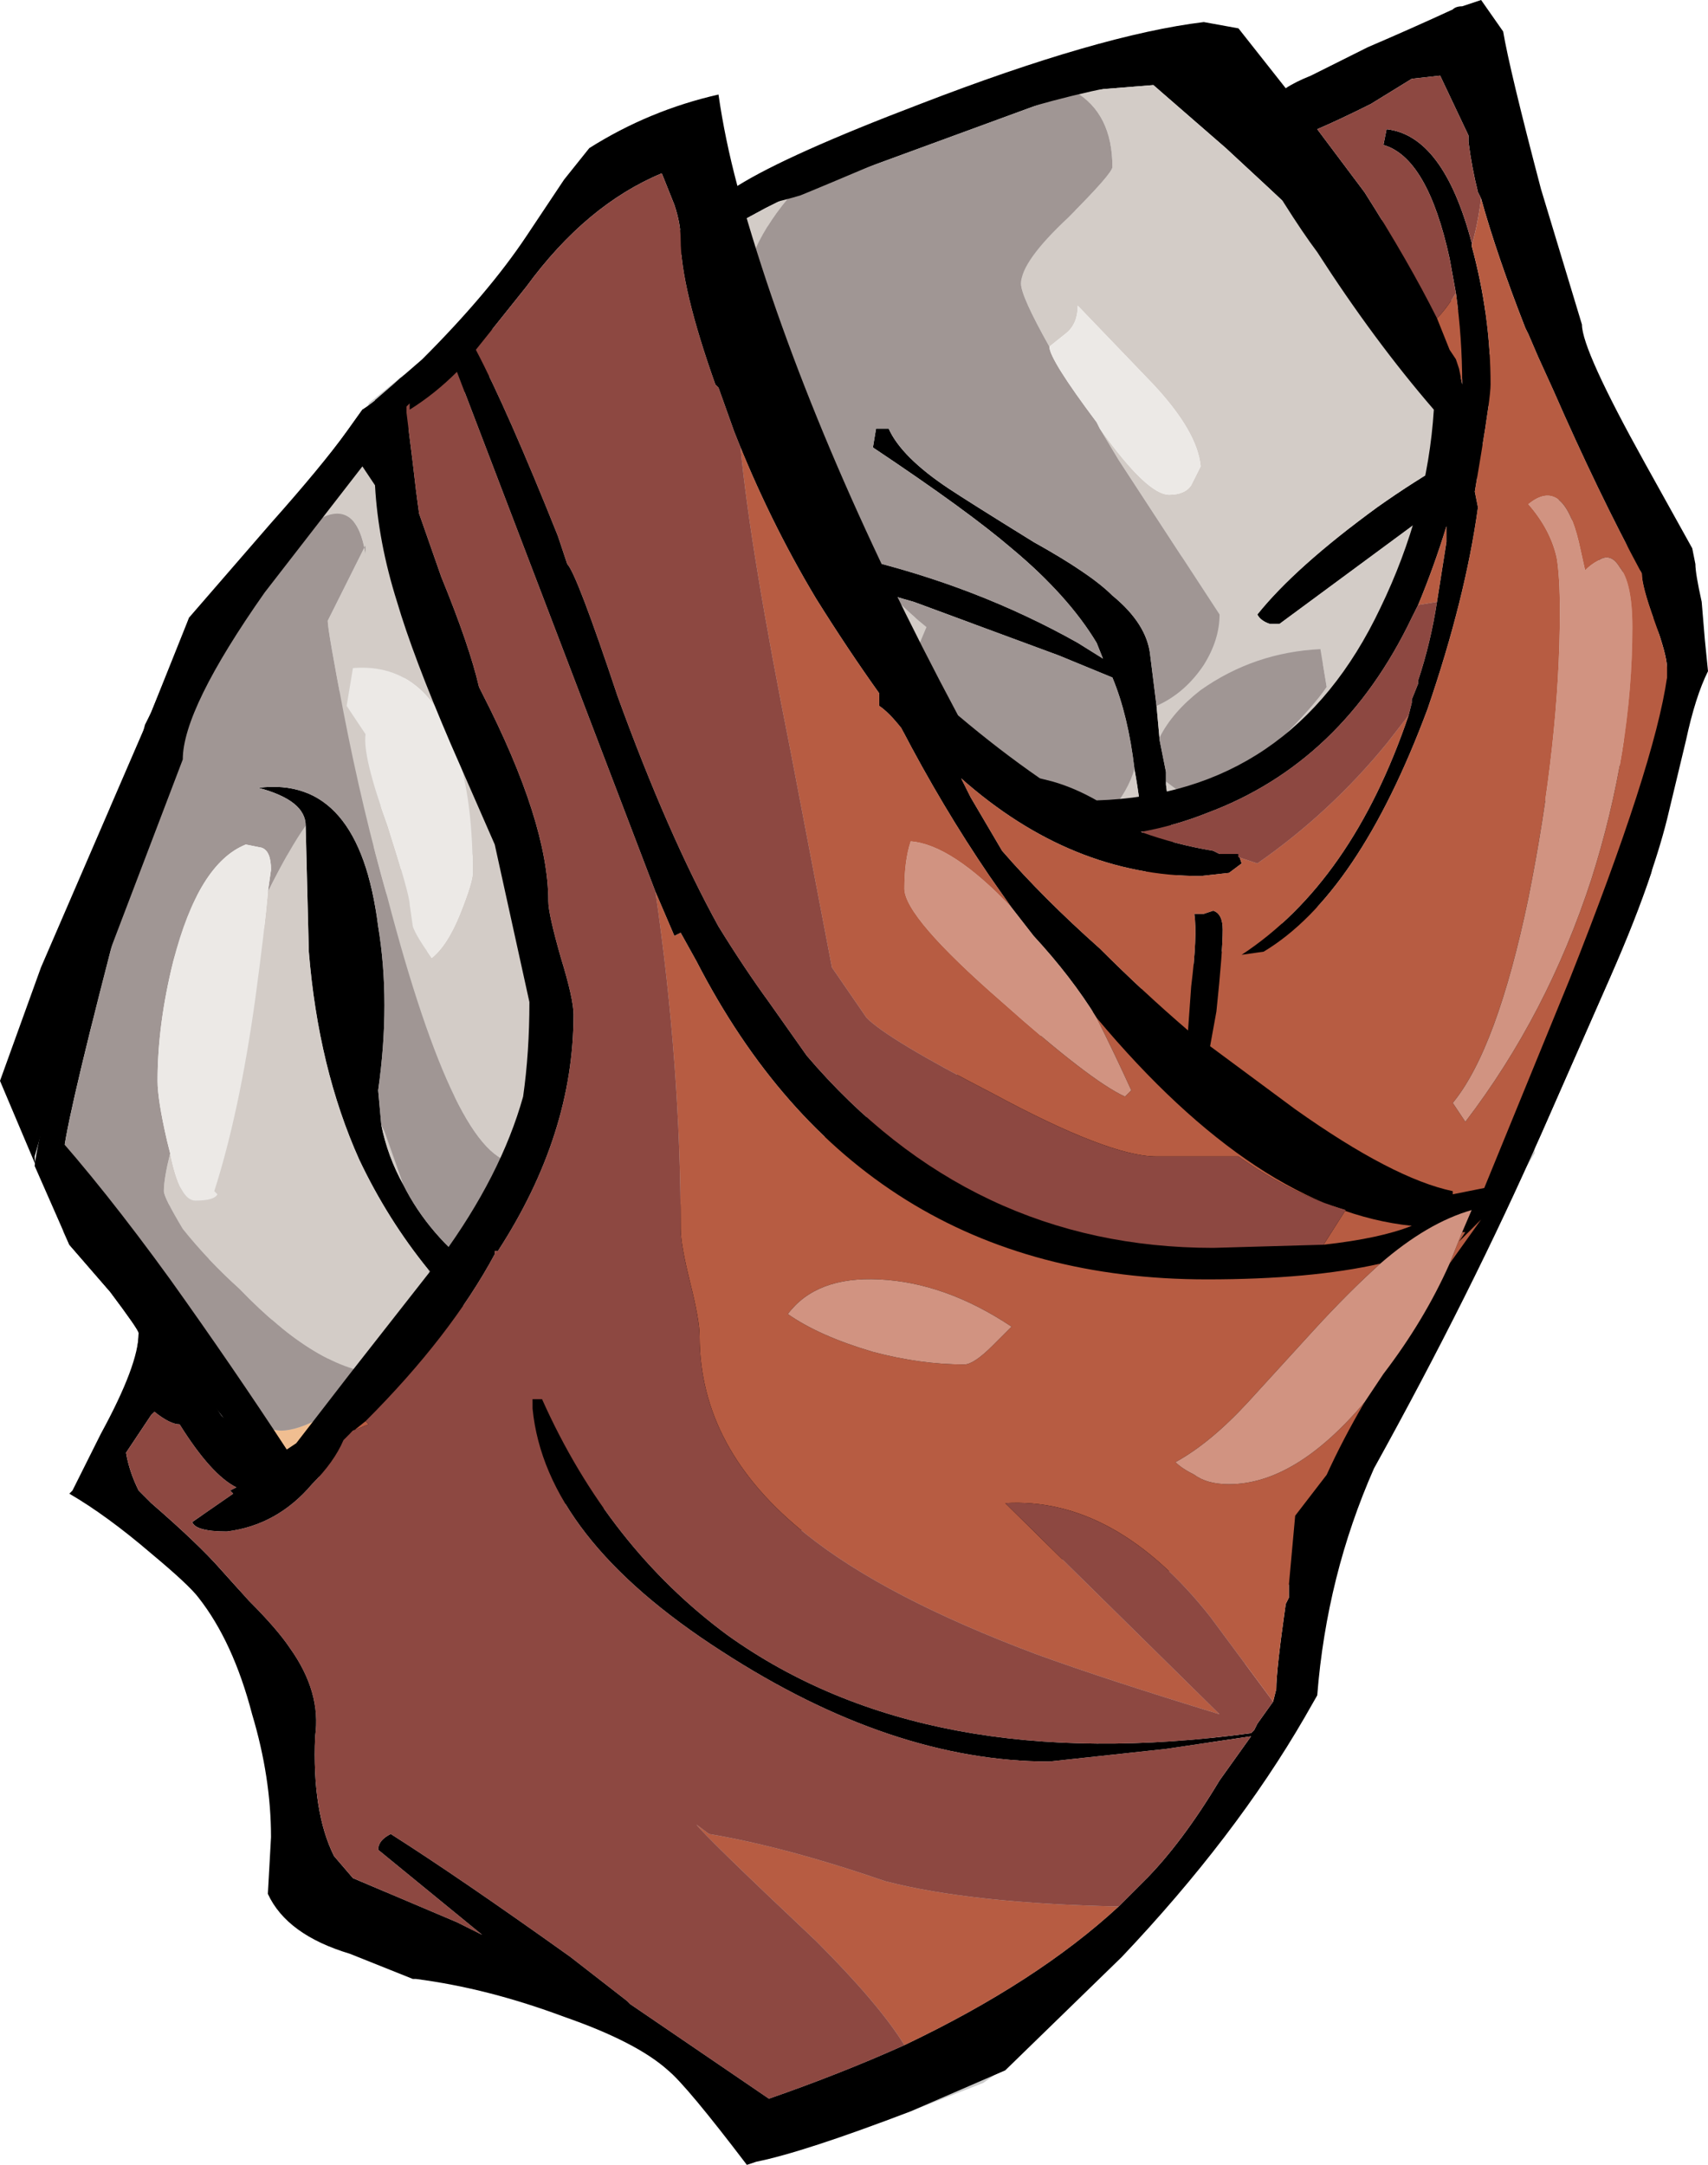 <?xml version="1.0" encoding="UTF-8" standalone="no"?>
<svg xmlns:ffdec="https://www.free-decompiler.com/flash" xmlns:xlink="http://www.w3.org/1999/xlink" ffdec:objectType="shape" height="34.35px" width="27.1px" xmlns="http://www.w3.org/2000/svg">
  <g transform="matrix(1.0, 0.0, 0.0, 1.0, 13.9, 13.9)">
    <path d="M7.05 -10.05 L11.25 -8.3 11.3 -8.25 Q11.5 -7.8 12.0 -6.9 12.1 -6.05 12.2 -4.7 L10.45 4.2 10.45 4.4 10.3 4.65 10.2 4.75 7.35 9.25 3.95 16.65 Q2.9 18.35 1.7 19.15 L0.55 19.6 0.15 19.75 -0.45 19.8 -3.0 19.0 -3.25 19.0 -3.3 18.95 Q-3.8 18.5 -4.95 18.1 -6.05 17.7 -7.1 17.5 L-11.8 7.85 Q-11.7 7.5 -11.7 7.25 -11.7 7.2 -12.15 6.6 L-12.8 5.85 -12.9 5.65 -12.55 3.2 Q-12.1 -0.25 -12.15 -1.0 L-12.15 -1.1 -11.5 -2.6 -10.9 -4.1 -9.6 -5.6 Q-8.8 -6.5 -8.4 -7.05 L-8.35 -7.05 -8.1 -7.25 -8.05 -7.5 -7.5 -7.95 -4.35 -9.25 Q-3.45 -9.4 -1.35 -10.5 L6.2 -10.6 Q6.4 -10.6 7.05 -10.05 M6.2 -9.2 L-1.4 -9.75 -4.2 -8.6 -0.55 -5.35 Q0.7 -5.35 2.1 -4.6 L8.25 -5.65 Q8.85 -6.55 9.1 -7.5 7.8 -7.95 6.2 -9.2 M1.6 -4.0 L0.9 -4.25 Q-0.55 -4.75 -2.2 -4.95 L-1.95 -4.55 Q-0.85 -4.1 0.85 -4.1 L1.6 -4.0 M0.5 -3.35 L3.2 -2.3 1.5 -3.25 0.5 -3.35 M2.9 -1.35 L-5.65 -2.4 Q-6.2 -0.6 -7.15 1.25 L-6.55 4.15 Q-6.35 5.2 -6.1 6.1 L2.9 -1.35 M5.4 -0.6 L8.9 -4.25 Q8.3 -3.85 7.35 -3.6 L5.1 -1.5 Q5.4 -1.15 5.4 -0.6 M-8.1 -4.2 L-7.95 -4.65 -7.6 -5.2 -7.65 -6.2 -8.75 -5.2 -11.8 3.1 -12.25 6.2 -12.0 6.5 Q-12.0 6.25 -11.05 5.0 L-8.1 -4.2 M-6.25 -4.25 Q-7.5 -4.15 -7.45 -3.35 L-8.25 1.05 Q-6.15 -2.2 -6.15 -3.9 L-6.25 -4.25 M-9.75 5.25 Q-10.65 6.25 -11.6 6.8 L-10.55 7.5 -9.5 8.3 -9.6 6.85 Q-9.1 7.8 -8.55 9.2 L-8.3 8.1 -8.55 8.0 -9.75 5.25 M-8.3 5.7 L-7.55 6.25 -6.95 6.5 -6.7 6.45 Q-7.05 6.35 -7.7 6.0 L-8.3 5.7 M-8.15 7.0 L-8.1 7.1 Q-7.85 7.3 -7.45 7.4 L-7.0 7.6 -8.15 6.95 -8.15 7.0" fill="#cccccc" fill-rule="evenodd" stroke="none"/>
    <path d="M-9.45 -5.75 Q-8.75 -6.55 -8.4 -7.05 L-8.15 -7.4 Q-7.85 -7.6 -7.55 -7.9 L-1.6 -11.05 4.65 -13.1 Q5.5 -13.1 8.75 -9.65 L12.2 -4.85 11.6 -4.8 10.25 -6.85 8.5 -5.55 6.4 -4.0 6.25 -4.0 Q6.1 -4.05 6.05 -4.15 6.65 -4.9 7.95 -5.85 9.15 -6.7 10.1 -7.05 L8.05 -9.2 Q6.85 -10.35 5.55 -11.55 L4.4 -12.55 3.15 -12.45 -1.35 -10.8 -1.75 -10.6 Q-3.15 -9.85 -4.5 -9.0 L-9.45 -5.75 M12.35 -4.2 L12.6 -2.85 Q12.6 -1.5 12.3 -0.05 12.05 0.7 11.65 1.6 L10.55 4.1 Q9.85 5.65 9.0 7.3 L8.8 7.5 6.6 11.25 -10.45 9.35 -11.75 7.65 Q-11.7 7.4 -11.7 7.25 -11.7 7.2 -12.15 6.6 L-12.8 5.85 -13.35 4.6 Q-13.3 4.05 -12.45 1.05 L-11.6 -2.4 -11.5 -2.6 -10.9 -4.05 -10.9 -4.1 Q-11.0 -3.8 -11.05 -3.4 L-11.7 -0.5 -12.15 1.2 Q-12.9 4.1 -12.9 4.5 L-12.9 4.55 Q-12.65 5.0 -10.3 8.7 L-9.75 9.55 -7.05 7.15 -6.95 7.0 11.9 -1.8 12.35 -4.2 M4.45 -2.7 L4.5 -2.15 4.6 -1.65 4.6 -1.5 4.6 -1.45 Q4.8 0.05 4.8 0.6 L4.3 0.85 Q4.3 -0.6 4.1 -1.7 4.0 -2.55 3.75 -3.15 L2.9 -3.5 0.6 -4.35 0.25 -4.45 -0.3 -5.05 Q1.6 -4.6 3.2 -3.7 L3.6 -3.45 3.5 -3.7 Q3.05 -4.45 2.15 -5.2 1.45 -5.8 -0.05 -6.8 L0.0 -7.1 0.2 -7.1 Q0.4 -6.65 1.15 -6.15 1.45 -5.95 2.5 -5.3 3.4 -4.8 3.75 -4.45 4.3 -4.0 4.35 -3.5 L4.45 -2.7 M-6.3 6.3 L-6.65 6.7 -7.1 6.25 Q-7.75 5.45 -8.2 4.5 -8.85 3.05 -9.0 1.2 L-9.05 -0.8 Q-9.05 -1.2 -9.8 -1.4 -8.2 -1.6 -7.9 0.8 -7.7 2.0 -7.9 3.4 L-7.85 3.95 Q-7.75 4.45 -7.5 4.9 -7.1 5.7 -6.3 6.3" fill="#000000" fill-rule="evenodd" stroke="none"/>
    <path d="M-7.05 7.15 L-9.75 9.55 -10.3 8.7 -9.45 8.8 Q-8.9 8.8 -7.85 7.9 L-7.1 7.2 -7.05 7.15" fill="#f0be91" fill-rule="evenodd" stroke="none"/>
    <path d="M-10.9 -4.1 L-9.6 -5.6 -9.45 -5.75 -4.5 -9.0 Q-3.15 -9.85 -1.75 -10.6 L-1.35 -10.8 -1.4 -10.75 Q-2.15 -9.85 -2.15 -8.9 L-0.3 -5.05 0.25 -4.45 Q0.55 -4.15 0.8 -3.95 0.65 -3.6 0.45 -3.1 L0.25 -2.35 3.7 -1.0 Q4.0 -1.35 4.1 -1.7 4.3 -0.6 4.3 0.85 L4.8 0.6 Q4.8 0.05 4.6 -1.45 L4.6 -1.5 5.0 -1.2 6.4 -2.15 Q6.95 -2.7 7.15 -3.0 L7.05 -3.6 Q6.0 -3.55 5.15 -2.95 4.7 -2.6 4.5 -2.2 L4.5 -2.15 4.45 -2.7 Q4.9 -2.9 5.2 -3.35 5.45 -3.75 5.45 -4.15 L3.85 -6.6 3.55 -7.1 Q4.3 -6.05 4.65 -6.05 4.9 -6.05 5.0 -6.2 L5.15 -6.5 Q5.1 -7.05 4.4 -7.8 L3.2 -9.05 Q3.2 -8.75 3.0 -8.6 L2.75 -8.4 Q2.3 -9.2 2.3 -9.4 2.3 -9.75 3.05 -10.45 3.75 -11.15 3.75 -11.25 3.75 -12.1 3.15 -12.45 L4.4 -12.55 5.55 -11.55 Q6.85 -10.35 8.05 -9.2 L10.1 -7.05 Q9.15 -6.7 7.95 -5.85 6.65 -4.9 6.05 -4.15 6.1 -4.05 6.25 -4.0 L6.4 -4.0 8.5 -5.55 10.25 -6.85 11.6 -4.8 11.9 -1.8 -6.95 7.0 -6.65 6.7 -6.3 6.3 -5.7 4.55 Q-6.65 4.55 -7.75 0.35 -8.15 -1.05 -8.45 -2.6 -8.7 -3.9 -8.7 -4.05 L-8.1 -5.25 -8.1 -5.1 Q-8.2 -5.75 -8.55 -5.75 -8.95 -5.75 -9.6 -4.9 L-10.75 -3.15 -11.7 -0.5 -11.05 -3.4 Q-11.0 -3.8 -10.9 -4.1 M-9.65 0.25 Q-9.3 -0.45 -9.05 -0.8 L-9.0 1.2 Q-8.85 3.05 -8.2 4.5 -7.75 5.45 -7.1 6.25 -7.05 6.45 -7.05 6.55 L-7.1 7.2 -7.85 7.9 Q-8.85 7.85 -10.1 6.55 -10.6 6.1 -11.0 5.6 -11.3 5.1 -11.3 5.0 -11.3 4.8 -11.2 4.4 -11.05 5.15 -10.8 5.15 -10.5 5.15 -10.45 5.05 L-10.5 5.0 Q-10.1 3.75 -9.85 1.95 -9.7 0.85 -9.65 0.25 M-7.85 3.95 L-7.8 4.05 -7.5 4.9 Q-7.75 4.45 -7.85 3.95 M-8.1 -2.25 Q-8.15 -1.9 -7.75 -0.8 -7.4 0.3 -7.4 0.45 L-7.35 0.8 Q-7.3 0.95 -7.05 1.3 -6.8 1.1 -6.6 0.6 -6.4 0.1 -6.4 -0.05 -6.4 -1.1 -6.6 -1.8 -7.05 -3.4 -8.3 -3.3 L-8.4 -2.7 -8.1 -2.25" fill="#d3ccc7" fill-rule="evenodd" stroke="none"/>
    <path d="M-1.35 -10.8 L3.15 -12.45 Q3.75 -12.1 3.75 -11.25 3.75 -11.15 3.05 -10.45 2.3 -9.75 2.3 -9.4 2.3 -9.2 2.75 -8.4 2.75 -8.2 3.5 -7.2 L3.55 -7.1 3.85 -6.6 5.45 -4.15 Q5.45 -3.75 5.2 -3.35 4.9 -2.9 4.45 -2.7 L4.35 -3.5 Q4.3 -4.0 3.75 -4.45 3.4 -4.8 2.5 -5.3 1.45 -5.95 1.15 -6.15 0.4 -6.65 0.2 -7.1 L0.0 -7.1 -0.05 -6.8 Q1.45 -5.8 2.15 -5.2 3.05 -4.45 3.5 -3.7 L3.6 -3.45 3.2 -3.7 Q1.6 -4.6 -0.3 -5.05 L-2.15 -8.9 Q-2.15 -9.85 -1.4 -10.75 L-1.35 -10.8 M4.5 -2.15 L4.5 -2.2 Q4.7 -2.6 5.15 -2.95 6.0 -3.55 7.05 -3.6 L7.15 -3.0 Q6.95 -2.7 6.4 -2.15 L5.0 -1.2 4.6 -1.5 4.6 -1.65 4.5 -2.15 M4.1 -1.7 Q4.0 -1.35 3.7 -1.0 L0.25 -2.35 0.45 -3.1 Q0.65 -3.6 0.8 -3.95 0.55 -4.15 0.25 -4.45 L0.6 -4.35 2.9 -3.5 3.75 -3.15 Q4.0 -2.55 4.1 -1.7 M-6.95 7.0 L-7.05 7.15 -7.1 7.2 -7.05 6.55 Q-7.05 6.45 -7.1 6.25 L-6.65 6.7 -6.95 7.0 M-10.3 8.7 Q-12.65 5.0 -12.9 4.55 L-12.9 4.5 Q-12.9 4.1 -12.15 1.2 L-11.7 -0.5 -10.75 -3.15 -9.6 -4.9 Q-8.95 -5.75 -8.55 -5.75 -8.2 -5.75 -8.1 -5.1 L-8.1 -5.25 -8.7 -4.05 Q-8.7 -3.9 -8.45 -2.6 -8.15 -1.05 -7.75 0.35 -6.65 4.55 -5.7 4.55 L-6.3 6.3 Q-7.1 5.7 -7.5 4.9 L-7.8 4.05 -7.85 3.95 -7.9 3.4 Q-7.7 2.0 -7.9 0.8 -8.2 -1.6 -9.8 -1.4 -9.05 -1.2 -9.05 -0.8 -9.3 -0.45 -9.65 0.25 L-9.6 -0.1 Q-9.6 -0.4 -9.75 -0.45 L-10.0 -0.5 Q-10.75 -0.2 -11.15 1.35 -11.4 2.35 -11.4 3.25 -11.4 3.55 -11.25 4.2 L-11.2 4.4 Q-11.3 4.8 -11.3 5.0 -11.3 5.1 -11.0 5.6 -10.6 6.1 -10.1 6.55 -8.85 7.85 -7.85 7.9 -8.9 8.8 -9.45 8.8 L-10.3 8.7" fill="#a09694" fill-rule="evenodd" stroke="none"/>
    <path d="M2.75 -8.4 L3.0 -8.6 Q3.2 -8.75 3.2 -9.05 L4.4 -7.8 Q5.1 -7.05 5.15 -6.5 L5.0 -6.2 Q4.9 -6.05 4.65 -6.05 4.3 -6.05 3.55 -7.1 L3.5 -7.2 Q2.75 -8.2 2.75 -8.4 M-11.2 4.4 L-11.25 4.2 Q-11.4 3.55 -11.4 3.25 -11.4 2.35 -11.15 1.35 -10.75 -0.2 -10.0 -0.5 L-9.75 -0.45 Q-9.6 -0.4 -9.6 -0.1 L-9.65 0.25 Q-9.7 0.85 -9.85 1.95 -10.1 3.75 -10.5 5.0 L-10.45 5.05 Q-10.5 5.15 -10.8 5.15 -11.05 5.15 -11.2 4.4 M-8.1 -2.25 L-8.4 -2.7 -8.3 -3.3 Q-7.05 -3.4 -6.6 -1.8 -6.4 -1.1 -6.4 -0.05 -6.4 0.1 -6.6 0.6 -6.8 1.1 -7.05 1.3 -7.3 0.95 -7.35 0.8 L-7.4 0.45 Q-7.4 0.3 -7.75 -0.8 -8.15 -1.9 -8.1 -2.25" fill="#ece9e6" fill-rule="evenodd" stroke="none"/>
    <path d="M12.2 -4.85 L12.35 -4.2 11.9 -1.8 11.6 -4.8 12.2 -4.85" fill="#d19381" fill-rule="evenodd" stroke="none"/>
    <path d="M9.15 -13.75 Q9.2 -13.8 9.3 -13.8 L9.6 -13.9 9.95 -13.4 Q10.05 -12.8 10.55 -10.9 L11.2 -8.75 Q11.2 -8.35 12.2 -6.55 L12.95 -5.2 13.0 -4.95 Q13.0 -4.8 13.1 -4.35 L13.15 -3.75 13.2 -3.25 Q13.0 -2.85 12.85 -2.15 L12.55 -0.9 Q12.3 0.1 11.65 1.6 L10.55 4.1 Q9.45 6.6 7.9 9.4 7.15 11.1 7.0 13.0 L6.8 13.35 Q5.7 15.25 3.9 17.15 L2.05 18.95 0.55 19.6 Q-1.15 20.25 -1.9 20.4 L-2.05 20.45 Q-3.0 19.2 -3.3 18.95 -3.8 18.5 -4.95 18.1 -6.15 17.65 -7.3 17.5 L-7.35 17.5 -8.35 17.1 Q-9.35 16.8 -9.65 16.15 L-9.6 15.25 Q-9.6 14.3 -9.9 13.3 -10.2 12.15 -10.75 11.45 -10.9 11.25 -11.5 10.75 -12.2 10.15 -12.8 9.8 L-12.75 9.75 -12.3 8.85 Q-11.7 7.75 -11.7 7.25 -11.7 7.2 -12.15 6.6 L-12.8 5.85 -13.9 3.25 -13.25 1.45 Q-12.3 -0.75 -11.5 -2.6 L-10.9 -4.1 -9.6 -5.6 Q-8.8 -6.5 -8.4 -7.05 L-8.15 -7.4 -8.05 -7.45 -8.05 -7.4 -7.95 -7.5 -7.95 -7.55 -7.2 -8.2 Q-6.15 -9.25 -5.55 -10.15 L-4.95 -11.05 -4.55 -11.55 Q-3.6 -12.15 -2.5 -12.4 -2.4 -11.7 -2.2 -10.95 -1.4 -11.45 0.7 -12.25 3.55 -13.35 5.2 -13.55 L5.75 -13.45 6.5 -12.5 Q6.65 -12.6 6.9 -12.7 L7.8 -13.15 Q8.5 -13.45 9.15 -13.75 M9.6 -10.75 L9.55 -10.85 Q9.45 -11.25 9.4 -11.65 L9.4 -11.75 8.95 -12.7 8.5 -12.65 7.85 -12.25 Q7.35 -12.0 7.0 -11.85 L7.75 -10.85 Q8.45 -9.75 8.9 -8.85 L9.1 -8.35 9.2 -8.2 9.25 -8.05 9.3 -7.8 Q9.3 -8.55 9.2 -9.25 L9.1 -9.8 Q8.75 -11.4 8.05 -11.6 L8.1 -11.85 Q9.0 -11.75 9.45 -10.05 L9.45 -10.0 Q9.75 -8.9 9.75 -7.8 9.75 -7.6 9.6 -6.7 L9.5 -6.1 9.55 -5.85 Q9.35 -4.4 8.75 -2.65 7.65 0.3 6.15 1.2 L5.8 1.25 Q7.55 0.1 8.45 -2.55 L8.5 -2.75 8.5 -2.8 8.6 -3.05 8.6 -3.1 Q8.8 -3.7 8.9 -4.35 L9.05 -5.3 9.05 -5.55 Q8.85 -4.9 8.6 -4.3 L8.5 -4.1 Q7.4 -1.8 5.25 -1.0 4.75 -0.8 4.2 -0.7 4.75 -0.5 5.35 -0.4 L5.45 -0.35 5.75 -0.35 5.8 -0.2 5.6 -0.05 5.15 0.0 Q3.1 0.0 1.35 -1.55 L1.5 -1.25 2.0 -0.4 Q2.65 0.35 3.55 1.15 4.25 1.85 4.95 2.45 L5.0 1.75 Q5.1 0.95 5.05 0.6 L5.2 0.6 5.35 0.55 Q5.5 0.6 5.5 0.85 5.5 1.2 5.4 2.15 L5.3 2.7 6.65 3.7 Q8.2 4.8 9.15 5.0 L9.15 5.05 9.65 4.95 11.0 1.65 Q12.35 -1.75 12.55 -3.15 L12.55 -3.3 Q12.55 -3.5 12.35 -4.05 12.15 -4.6 12.15 -4.8 11.45 -6.1 10.75 -7.7 L10.5 -8.25 10.35 -8.6 10.3 -8.7 Q9.85 -9.85 9.6 -10.75 M7.0 -9.9 Q6.55 -10.5 5.8 -11.8 L5.7 -11.85 5.75 -11.9 5.25 -12.75 Q2.8 -12.5 0.35 -11.45 -0.95 -10.9 -1.2 -10.8 -1.7 -10.65 -2.1 -10.6 -1.05 -6.95 1.3 -2.55 1.95 -2.0 2.6 -1.55 L2.8 -1.5 Q3.15 -1.4 3.5 -1.2 6.6 -1.3 8.0 -4.25 8.75 -5.8 8.85 -7.4 7.9 -8.5 7.0 -9.9 M2.15 0.5 L1.8 0.0 Q1.05 -1.1 0.4 -2.35 0.2 -2.6 0.05 -2.7 L0.05 -2.9 Q-0.45 -3.6 -0.95 -4.4 -1.7 -5.65 -2.25 -7.05 L-2.5 -7.75 -2.55 -7.8 Q-3.1 -9.35 -3.1 -10.1 -3.1 -10.35 -3.2 -10.65 L-3.4 -11.15 Q-4.6 -10.65 -5.55 -9.35 L-6.35 -8.35 Q-5.85 -7.4 -5.05 -5.4 L-4.9 -4.95 Q-4.75 -4.8 -4.1 -2.85 -3.3 -0.65 -2.5 0.8 -2.1 1.45 -1.7 2.0 L-1.1 2.85 Q1.5 5.9 5.35 5.9 L7.1 5.85 Q8.0 5.75 8.5 5.55 6.05 5.3 3.5 2.25 3.1 1.6 2.5 0.95 L2.15 0.5 M9.1 6.15 L9.6 5.45 9.25 5.8 9.35 5.65 9.3 5.65 9.45 5.3 Q8.75 5.5 8.0 6.15 6.9 6.4 5.25 6.4 -0.25 6.4 -2.85 1.35 L-3.1 0.9 -3.2 0.95 -3.5 0.25 -4.95 -3.55 -6.65 -8.0 Q-7.0 -7.65 -7.4 -7.4 L-7.4 -7.5 -7.45 -7.45 -7.45 -7.35 -7.35 -6.55 Q-7.3 -6.1 -7.25 -5.75 L-6.9 -4.75 Q-6.45 -3.65 -6.3 -3.0 L-6.25 -2.9 Q-5.2 -0.85 -5.2 0.4 -5.2 0.6 -5.0 1.3 -4.8 1.95 -4.8 2.2 -4.8 4.1 -6.0 5.95 L-6.05 5.95 -6.05 6.0 Q-6.75 7.3 -8.1 8.65 L-8.35 8.85 -8.45 8.95 Q-8.6 9.3 -8.95 9.65 -9.5 10.3 -10.3 10.4 -10.8 10.4 -10.85 10.25 L-10.2 9.8 -10.25 9.75 -10.15 9.7 Q-10.55 9.5 -11.05 8.7 -11.2 8.7 -11.45 8.5 L-11.5 8.55 -11.9 9.15 Q-11.85 9.45 -11.7 9.75 L-11.5 9.95 Q-10.75 10.6 -10.4 11.0 L-9.95 11.5 Q-9.5 11.95 -9.3 12.25 -8.8 12.95 -8.9 13.65 -8.95 14.85 -8.6 15.55 L-8.3 15.9 -6.65 16.6 -6.25 16.8 -7.9 15.45 Q-7.9 15.3 -7.7 15.2 -6.6 15.9 -4.85 17.15 L-3.95 17.85 -3.9 17.9 -1.7 19.4 Q-0.55 19.0 0.45 18.55 2.55 17.55 3.85 16.35 L4.25 15.95 Q4.85 15.35 5.45 14.35 L5.95 13.65 4.6 13.85 2.75 14.05 Q0.25 14.05 -2.45 12.3 -5.25 10.5 -5.45 8.45 L-5.45 8.3 -5.3 8.3 Q-4.25 10.65 -2.35 12.05 0.8 14.3 5.95 13.6 L6.0 13.55 6.05 13.45 6.3 13.1 6.35 12.9 Q6.35 12.6 6.5 11.55 L6.55 11.45 6.55 11.25 6.65 10.15 7.15 9.5 Q7.4 8.95 7.75 8.35 L8.05 7.9 Q8.7 7.05 9.1 6.15 M-8.15 -6.5 L-9.7 -4.5 Q-11.0 -2.65 -11.0 -1.85 L-12.2 1.3 -13.2 3.95 -13.15 3.95 Q-12.25 4.95 -11.2 6.4 -10.2 7.8 -9.35 9.1 L-9.2 9.0 -8.35 7.9 -6.9 6.05 Q-5.95 4.75 -5.6 3.5 -5.5 2.8 -5.5 2.0 L-6.05 -0.5 -6.75 -2.1 Q-7.35 -3.5 -7.6 -4.35 -7.9 -5.3 -7.95 -6.2 L-8.15 -6.5 M-10.55 8.35 L-10.55 8.4 -10.35 8.6 -10.55 8.35 M-13.25 4.1 L-13.35 4.45 Q-13.35 4.95 -11.95 6.45 L-11.7 6.7 Q-13.25 4.55 -13.25 4.15 L-13.25 4.1" fill="#000000" fill-rule="evenodd" stroke="none"/>
    <path d="M8.9 -8.85 Q9.05 -9.0 9.2 -9.25 9.3 -8.55 9.3 -7.8 L9.25 -8.05 9.2 -8.2 9.1 -8.35 8.9 -8.85 M9.45 -10.0 Q9.55 -10.35 9.6 -10.75 9.85 -9.85 10.3 -8.7 L10.35 -8.6 10.5 -8.25 10.75 -7.7 Q11.45 -6.1 12.15 -4.8 12.15 -4.6 12.35 -4.05 12.55 -3.5 12.55 -3.3 L12.55 -3.15 Q12.35 -1.75 11.0 1.65 L9.65 4.95 9.15 5.05 9.15 5.0 Q8.2 4.8 6.65 3.7 L5.3 2.7 5.4 2.15 Q5.5 1.2 5.5 0.85 5.5 0.6 5.35 0.55 L5.2 0.6 5.05 0.6 Q5.1 0.95 5.0 1.75 L4.95 2.45 Q4.25 1.85 3.55 1.15 2.65 0.35 2.0 -0.4 L1.5 -1.25 1.35 -1.55 Q3.1 0.0 5.15 0.0 L5.6 -0.05 5.8 -0.2 5.75 -0.35 5.75 -0.3 6.05 -0.2 Q7.2 -1.0 8.1 -2.1 L8.45 -2.55 Q7.55 0.1 5.8 1.25 L6.15 1.2 Q7.65 0.3 8.75 -2.65 9.35 -4.4 9.55 -5.85 L9.5 -6.1 9.6 -6.7 Q9.75 -7.6 9.75 -7.8 9.75 -8.9 9.45 -10.0 M8.6 -4.3 Q8.85 -4.9 9.05 -5.55 L9.05 -5.3 8.9 -4.35 8.6 -4.3 M-2.25 -7.05 Q-1.7 -5.65 -0.95 -4.4 -0.45 -3.6 0.05 -2.9 L0.05 -2.7 Q0.2 -2.6 0.4 -2.35 1.05 -1.1 1.8 0.0 L2.15 0.5 Q1.2 -0.5 0.55 -0.55 0.45 -0.25 0.45 0.2 0.45 0.65 2.0 2.0 3.4 3.25 3.95 3.5 L4.05 3.4 Q3.8 2.85 3.5 2.25 6.05 5.3 8.5 5.55 8.0 5.75 7.1 5.85 L7.45 5.3 Q6.6 5.05 5.75 4.45 L4.45 4.45 Q3.7 4.45 1.85 3.45 0.2 2.6 -0.15 2.25 L-0.7 1.45 -1.35 -1.95 Q-2.0 -5.2 -2.15 -6.8 L-2.25 -7.05 M11.15 -5.3 Q10.9 -6.35 10.35 -5.9 10.7 -5.5 10.8 -5.05 10.85 -4.75 10.85 -4.2 10.85 -2.15 10.35 0.35 9.85 2.75 9.15 3.6 L9.35 3.9 Q10.65 2.2 11.35 0.05 12.0 -2.0 12.0 -3.95 12.0 -4.65 11.8 -4.9 11.65 -5.15 11.45 -5.0 11.35 -4.95 11.25 -4.85 L11.15 -5.3 M9.1 6.15 L9.3 5.65 9.35 5.65 9.25 5.8 9.6 5.45 9.1 6.15 M8.0 6.15 Q7.5 6.6 6.95 7.2 L5.9 8.35 Q5.3 9.0 4.75 9.3 4.85 9.4 5.05 9.5 5.25 9.65 5.6 9.65 6.65 9.65 7.75 8.35 7.4 8.95 7.15 9.5 L6.65 10.15 6.55 11.25 6.55 11.45 6.5 11.55 Q6.35 12.6 6.35 12.9 L6.3 13.1 5.3 11.75 Q3.8 9.85 2.05 9.95 L5.45 13.3 Q3.65 12.75 2.55 12.35 0.15 11.45 -1.1 10.45 -2.8 9.1 -2.8 7.3 -2.8 7.05 -2.95 6.45 -3.1 5.85 -3.1 5.6 -3.1 3.0 -3.5 0.25 L-3.2 0.95 -3.1 0.9 -2.85 1.35 Q-0.25 6.4 5.25 6.4 6.9 6.4 8.0 6.15 M1.85 7.45 L2.15 7.15 Q1.1 6.45 0.05 6.4 -0.95 6.35 -1.4 6.95 -0.9 7.3 -0.05 7.55 0.7 7.75 1.4 7.75 1.55 7.75 1.85 7.45 M-8.1 8.65 L-8.05 8.7 -8.3 8.8 -8.35 8.85 -8.1 8.65 M0.45 18.55 Q0.05 17.9 -0.95 16.9 -2.7 15.25 -2.85 15.05 L-2.65 15.2 Q-1.45 15.4 0.15 15.95 1.5 16.3 3.85 16.35 2.55 17.55 0.45 18.55" fill="#b75c42" fill-rule="evenodd" stroke="none"/>
    <path d="M8.9 -8.85 Q8.45 -9.75 7.75 -10.85 L7.0 -11.85 Q7.35 -12.0 7.85 -12.25 L8.5 -12.65 8.95 -12.7 9.4 -11.75 9.4 -11.65 Q9.45 -11.25 9.55 -10.85 L9.6 -10.75 Q9.55 -10.35 9.45 -10.0 L9.45 -10.05 Q9.0 -11.75 8.1 -11.85 L8.05 -11.6 Q8.75 -11.4 9.1 -9.8 L9.2 -9.25 Q9.05 -9.0 8.9 -8.85 M5.75 -0.35 L5.45 -0.35 5.35 -0.4 Q4.75 -0.5 4.2 -0.7 4.75 -0.8 5.25 -1.0 7.4 -1.8 8.5 -4.1 L8.6 -4.3 8.9 -4.35 Q8.8 -3.7 8.6 -3.1 L8.6 -3.05 8.5 -2.8 8.5 -2.75 8.45 -2.55 8.1 -2.1 Q7.2 -1.0 6.05 -0.2 L5.75 -0.3 5.75 -0.35 M-2.25 -7.05 L-2.15 -6.8 Q-2.0 -5.2 -1.35 -1.95 L-0.7 1.45 -0.15 2.25 Q0.2 2.6 1.85 3.45 3.7 4.45 4.45 4.45 L5.75 4.45 Q6.6 5.05 7.45 5.3 L7.1 5.85 5.35 5.9 Q1.5 5.9 -1.1 2.85 L-1.7 2.0 Q-2.1 1.45 -2.5 0.8 -3.3 -0.65 -4.1 -2.85 -4.75 -4.8 -4.9 -4.95 L-5.05 -5.4 Q-5.85 -7.4 -6.35 -8.35 L-5.55 -9.35 Q-4.6 -10.65 -3.4 -11.15 L-3.2 -10.65 Q-3.1 -10.35 -3.1 -10.1 -3.1 -9.35 -2.55 -7.8 L-2.5 -7.75 -2.25 -7.05 M-3.5 0.25 Q-3.1 3.0 -3.1 5.6 -3.1 5.85 -2.95 6.45 -2.8 7.05 -2.8 7.3 -2.8 9.1 -1.1 10.45 0.15 11.45 2.55 12.35 3.65 12.75 5.45 13.3 L2.05 9.95 Q3.8 9.85 5.3 11.75 L6.3 13.1 6.05 13.45 6.0 13.55 5.95 13.6 Q0.8 14.3 -2.35 12.05 -4.25 10.65 -5.3 8.3 L-5.45 8.3 -5.45 8.45 Q-5.25 10.5 -2.45 12.3 0.25 14.05 2.75 14.05 L4.6 13.85 5.95 13.65 5.45 14.35 Q4.85 15.35 4.25 15.95 L3.85 16.35 Q1.5 16.3 0.15 15.95 -1.45 15.4 -2.65 15.2 L-2.85 15.05 Q-2.7 15.25 -0.95 16.9 0.05 17.9 0.45 18.55 -0.55 19.0 -1.7 19.4 L-3.9 17.9 -3.95 17.85 -4.85 17.15 Q-6.6 15.9 -7.7 15.2 -7.9 15.3 -7.9 15.45 L-6.25 16.8 -6.65 16.6 -8.3 15.9 -8.6 15.55 Q-8.95 14.85 -8.9 13.65 -8.8 12.95 -9.3 12.25 -9.5 11.95 -9.95 11.5 L-10.4 11.0 Q-10.75 10.6 -11.5 9.95 L-11.7 9.75 Q-11.85 9.45 -11.9 9.15 L-11.5 8.55 -11.45 8.5 Q-11.2 8.7 -11.05 8.7 -10.55 9.5 -10.15 9.7 L-10.25 9.75 -10.2 9.8 -10.85 10.25 Q-10.8 10.4 -10.3 10.4 -9.5 10.3 -8.95 9.65 -8.6 9.3 -8.45 8.95 L-8.35 8.85 -8.3 8.8 -8.05 8.7 -8.1 8.65 Q-6.75 7.3 -6.05 6.0 L-6.05 5.95 -6.0 5.95 Q-4.8 4.1 -4.8 2.2 -4.8 1.95 -5.0 1.3 -5.2 0.6 -5.2 0.4 -5.2 -0.85 -6.25 -2.9 L-6.3 -3.0 Q-6.45 -3.65 -6.9 -4.75 L-7.25 -5.75 Q-7.3 -6.1 -7.35 -6.55 L-7.45 -7.35 -7.45 -7.45 -7.4 -7.5 -7.4 -7.4 Q-7.0 -7.65 -6.65 -8.0 L-4.95 -3.55 -3.5 0.25" fill="#8d4841" fill-rule="evenodd" stroke="none"/>
    <path d="M3.5 2.25 Q3.8 2.85 4.05 3.4 L3.95 3.5 Q3.4 3.25 2.0 2.0 0.45 0.65 0.45 0.2 0.45 -0.25 0.55 -0.55 1.2 -0.5 2.15 0.5 L2.5 0.95 Q3.1 1.6 3.5 2.25 M11.15 -5.3 L11.25 -4.85 Q11.35 -4.95 11.45 -5.0 11.65 -5.15 11.8 -4.9 12.0 -4.65 12.0 -3.95 12.0 -2.0 11.35 0.05 10.65 2.2 9.35 3.9 L9.15 3.6 Q9.85 2.75 10.35 0.35 10.85 -2.15 10.85 -4.2 10.85 -4.75 10.8 -5.05 10.7 -5.5 10.35 -5.9 10.9 -6.35 11.15 -5.3 M9.3 5.65 L9.1 6.15 Q8.7 7.05 8.05 7.9 L7.75 8.35 Q6.65 9.65 5.6 9.65 5.25 9.65 5.05 9.5 4.85 9.4 4.75 9.3 5.3 9.0 5.9 8.35 L6.95 7.2 Q7.5 6.6 8.0 6.15 8.75 5.5 9.45 5.3 L9.3 5.65 M1.85 7.45 Q1.55 7.75 1.4 7.75 0.7 7.75 -0.05 7.55 -0.9 7.3 -1.4 6.95 -0.95 6.35 0.05 6.4 1.1 6.45 2.15 7.15 L1.85 7.45" fill="#d19381" fill-rule="evenodd" stroke="none"/>
  </g>
</svg>
